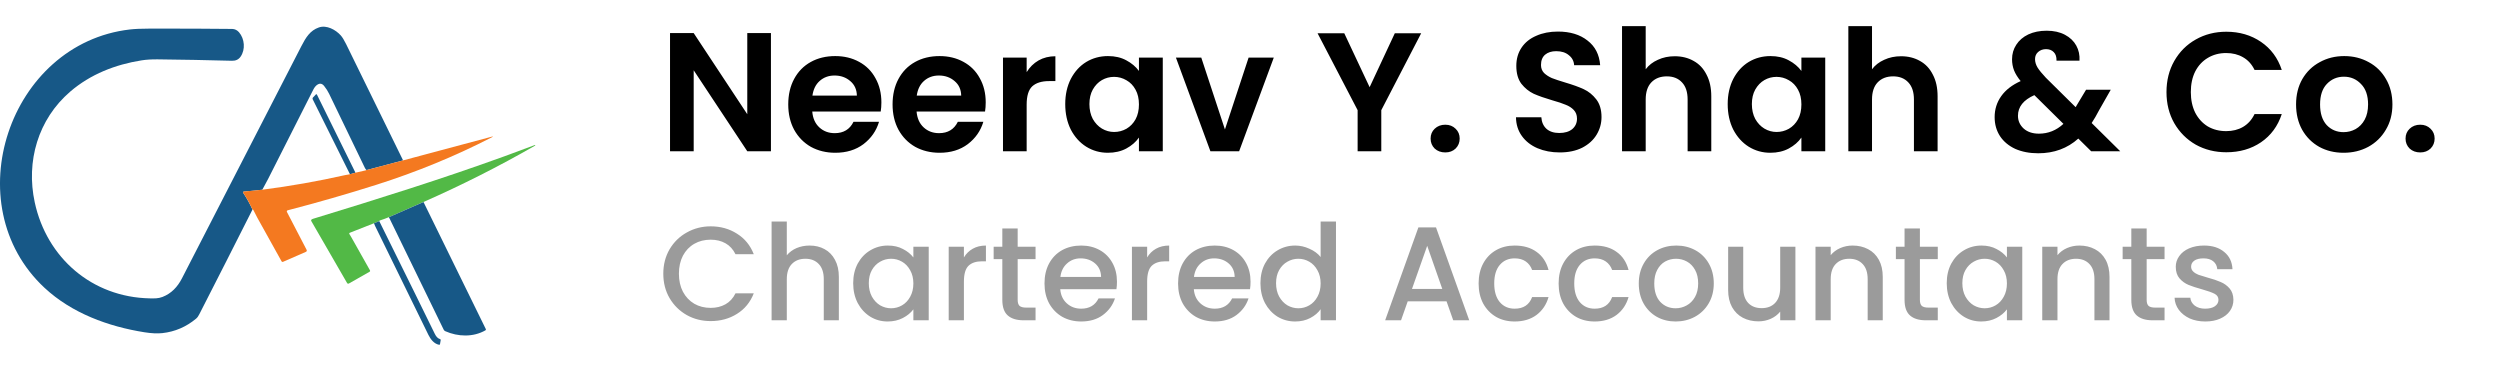 <svg width="281" height="41" viewBox="0 0 281 41" fill="none" xmlns="http://www.w3.org/2000/svg">
<path d="M86.654 17H83.994L77.971 7.899V17H75.311V3.719H77.971L83.994 12.839V3.719H86.654V17ZM99.068 11.509C99.068 11.889 99.042 12.231 98.992 12.535H91.297C91.36 13.295 91.626 13.89 92.095 14.321C92.563 14.752 93.14 14.967 93.824 14.967C94.812 14.967 95.515 14.543 95.933 13.694H98.802C98.498 14.707 97.915 15.543 97.054 16.202C96.192 16.848 95.135 17.171 93.881 17.171C92.867 17.171 91.955 16.949 91.145 16.506C90.347 16.05 89.72 15.41 89.264 14.587C88.82 13.764 88.599 12.814 88.599 11.737C88.599 10.648 88.82 9.691 89.264 8.868C89.707 8.045 90.328 7.411 91.126 6.968C91.924 6.525 92.842 6.303 93.881 6.303C94.881 6.303 95.774 6.518 96.56 6.949C97.358 7.38 97.972 7.994 98.403 8.792C98.846 9.577 99.068 10.483 99.068 11.509ZM96.313 10.749C96.3 10.065 96.053 9.52 95.572 9.115C95.09 8.697 94.501 8.488 93.805 8.488C93.146 8.488 92.589 8.691 92.133 9.096C91.689 9.489 91.417 10.04 91.316 10.749H96.313ZM110.794 11.509C110.794 11.889 110.769 12.231 110.718 12.535H103.023C103.087 13.295 103.353 13.89 103.821 14.321C104.29 14.752 104.866 14.967 105.55 14.967C106.538 14.967 107.241 14.543 107.659 13.694H110.528C110.224 14.707 109.642 15.543 108.78 16.202C107.919 16.848 106.861 17.171 105.607 17.171C104.594 17.171 103.682 16.949 102.871 16.506C102.073 16.05 101.446 15.41 100.99 14.587C100.547 13.764 100.325 12.814 100.325 11.737C100.325 10.648 100.547 9.691 100.99 8.868C101.434 8.045 102.054 7.411 102.852 6.968C103.65 6.525 104.569 6.303 105.607 6.303C106.608 6.303 107.501 6.518 108.286 6.949C109.084 7.38 109.699 7.994 110.129 8.792C110.573 9.577 110.794 10.483 110.794 11.509ZM108.039 10.749C108.027 10.065 107.78 9.52 107.298 9.115C106.817 8.697 106.228 8.488 105.531 8.488C104.873 8.488 104.315 8.691 103.859 9.096C103.416 9.489 103.144 10.04 103.042 10.749H108.039ZM115.396 8.108C115.738 7.551 116.181 7.114 116.726 6.797C117.283 6.48 117.916 6.322 118.626 6.322V9.115H117.923C117.087 9.115 116.453 9.311 116.023 9.704C115.605 10.097 115.396 10.781 115.396 11.756V17H112.736V6.474H115.396V8.108ZM119.733 11.699C119.733 10.635 119.942 9.691 120.36 8.868C120.791 8.045 121.367 7.411 122.089 6.968C122.824 6.525 123.641 6.303 124.54 6.303C125.326 6.303 126.01 6.461 126.592 6.778C127.188 7.095 127.663 7.494 128.017 7.975V6.474H130.696V17H128.017V15.461C127.675 15.955 127.2 16.367 126.592 16.696C125.997 17.013 125.307 17.171 124.521 17.171C123.635 17.171 122.824 16.943 122.089 16.487C121.367 16.031 120.791 15.391 120.36 14.568C119.942 13.732 119.733 12.776 119.733 11.699ZM128.017 11.737C128.017 11.091 127.891 10.54 127.637 10.084C127.384 9.615 127.042 9.261 126.611 9.02C126.181 8.767 125.718 8.64 125.224 8.64C124.73 8.64 124.274 8.76 123.856 9.001C123.438 9.242 123.096 9.596 122.83 10.065C122.577 10.521 122.45 11.066 122.45 11.699C122.45 12.332 122.577 12.89 122.83 13.371C123.096 13.84 123.438 14.201 123.856 14.454C124.287 14.707 124.743 14.834 125.224 14.834C125.718 14.834 126.181 14.714 126.611 14.473C127.042 14.22 127.384 13.865 127.637 13.409C127.891 12.94 128.017 12.383 128.017 11.737ZM137.683 14.549L140.343 6.474H143.174L139.279 17H136.049L132.173 6.474H135.023L137.683 14.549ZM159.741 3.738L155.257 12.383V17H152.597V12.383L148.094 3.738H151.096L153.946 9.799L156.777 3.738H159.741ZM162.453 17.133C161.972 17.133 161.573 16.987 161.256 16.696C160.952 16.392 160.8 16.018 160.8 15.575C160.8 15.132 160.952 14.764 161.256 14.473C161.573 14.169 161.972 14.017 162.453 14.017C162.922 14.017 163.308 14.169 163.612 14.473C163.916 14.764 164.068 15.132 164.068 15.575C164.068 16.018 163.916 16.392 163.612 16.696C163.308 16.987 162.922 17.133 162.453 17.133ZM175.317 17.133C174.392 17.133 173.556 16.975 172.809 16.658C172.074 16.341 171.491 15.885 171.061 15.29C170.63 14.695 170.408 13.992 170.396 13.181H173.246C173.284 13.726 173.474 14.156 173.816 14.473C174.17 14.79 174.652 14.948 175.26 14.948C175.88 14.948 176.368 14.802 176.723 14.511C177.077 14.207 177.255 13.814 177.255 13.333C177.255 12.94 177.134 12.617 176.894 12.364C176.653 12.111 176.349 11.914 175.982 11.775C175.627 11.623 175.133 11.458 174.5 11.281C173.638 11.028 172.935 10.781 172.391 10.54C171.859 10.287 171.396 9.913 171.004 9.419C170.624 8.912 170.434 8.241 170.434 7.405C170.434 6.62 170.63 5.936 171.023 5.353C171.415 4.77 171.966 4.327 172.676 4.023C173.385 3.706 174.196 3.548 175.108 3.548C176.476 3.548 177.584 3.884 178.433 4.555C179.294 5.214 179.769 6.138 179.858 7.329H176.932C176.906 6.873 176.71 6.499 176.343 6.208C175.988 5.904 175.513 5.752 174.918 5.752C174.398 5.752 173.98 5.885 173.664 6.151C173.36 6.417 173.208 6.803 173.208 7.31C173.208 7.665 173.322 7.962 173.55 8.203C173.79 8.431 174.082 8.621 174.424 8.773C174.778 8.912 175.272 9.077 175.906 9.267C176.767 9.52 177.47 9.774 178.015 10.027C178.559 10.28 179.028 10.66 179.421 11.167C179.813 11.674 180.01 12.339 180.01 13.162C180.01 13.871 179.826 14.53 179.459 15.138C179.091 15.746 178.553 16.234 177.844 16.601C177.134 16.956 176.292 17.133 175.317 17.133ZM188.244 6.322C189.042 6.322 189.751 6.499 190.372 6.854C190.993 7.196 191.474 7.709 191.816 8.393C192.171 9.064 192.348 9.875 192.348 10.825V17H189.688V11.186C189.688 10.35 189.479 9.71 189.061 9.267C188.643 8.811 188.073 8.583 187.351 8.583C186.616 8.583 186.034 8.811 185.603 9.267C185.185 9.71 184.976 10.35 184.976 11.186V17H182.316V2.94H184.976V7.785C185.318 7.329 185.774 6.974 186.344 6.721C186.914 6.455 187.547 6.322 188.244 6.322ZM194.193 11.699C194.193 10.635 194.402 9.691 194.82 8.868C195.251 8.045 195.827 7.411 196.549 6.968C197.284 6.525 198.101 6.303 199 6.303C199.786 6.303 200.47 6.461 201.052 6.778C201.648 7.095 202.123 7.494 202.477 7.975V6.474H205.156V17H202.477V15.461C202.135 15.955 201.66 16.367 201.052 16.696C200.457 17.013 199.767 17.171 198.981 17.171C198.095 17.171 197.284 16.943 196.549 16.487C195.827 16.031 195.251 15.391 194.82 14.568C194.402 13.732 194.193 12.776 194.193 11.699ZM202.477 11.737C202.477 11.091 202.351 10.54 202.097 10.084C201.844 9.615 201.502 9.261 201.071 9.02C200.641 8.767 200.178 8.64 199.684 8.64C199.19 8.64 198.734 8.76 198.316 9.001C197.898 9.242 197.556 9.596 197.29 10.065C197.037 10.521 196.91 11.066 196.91 11.699C196.91 12.332 197.037 12.89 197.29 13.371C197.556 13.84 197.898 14.201 198.316 14.454C198.747 14.707 199.203 14.834 199.684 14.834C200.178 14.834 200.641 14.714 201.071 14.473C201.502 14.22 201.844 13.865 202.097 13.409C202.351 12.94 202.477 12.383 202.477 11.737ZM213.682 6.322C214.48 6.322 215.19 6.499 215.81 6.854C216.431 7.196 216.912 7.709 217.254 8.393C217.609 9.064 217.786 9.875 217.786 10.825V17H215.126V11.186C215.126 10.35 214.917 9.71 214.499 9.267C214.081 8.811 213.511 8.583 212.789 8.583C212.055 8.583 211.472 8.811 211.041 9.267C210.623 9.71 210.414 10.35 210.414 11.186V17H207.754V2.94H210.414V7.785C210.756 7.329 211.212 6.974 211.782 6.721C212.352 6.455 212.986 6.322 213.682 6.322ZM235.046 17L233.602 15.575C232.374 16.677 230.873 17.228 229.099 17.228C228.124 17.228 227.263 17.063 226.515 16.734C225.781 16.392 225.211 15.917 224.805 15.309C224.4 14.688 224.197 13.973 224.197 13.162C224.197 12.288 224.444 11.503 224.938 10.806C225.432 10.109 226.161 9.546 227.123 9.115C226.781 8.697 226.534 8.298 226.382 7.918C226.23 7.525 226.154 7.107 226.154 6.664C226.154 6.056 226.313 5.511 226.629 5.03C226.946 4.536 227.396 4.15 227.978 3.871C228.574 3.592 229.264 3.453 230.049 3.453C230.847 3.453 231.531 3.605 232.101 3.909C232.671 4.213 233.096 4.618 233.374 5.125C233.653 5.632 233.773 6.195 233.735 6.816H231.151C231.164 6.398 231.063 6.081 230.847 5.866C230.632 5.638 230.341 5.524 229.973 5.524C229.619 5.524 229.321 5.632 229.08 5.847C228.852 6.05 228.738 6.316 228.738 6.645C228.738 6.962 228.833 7.278 229.023 7.595C229.213 7.899 229.524 8.279 229.954 8.735L233.298 12.041C233.324 12.016 233.343 11.99 233.355 11.965C233.368 11.94 233.381 11.914 233.393 11.889L234.476 10.084H237.25L235.92 12.421C235.667 12.915 235.395 13.384 235.103 13.827L238.314 17H235.046ZM229.175 15.024C230.214 15.024 231.132 14.657 231.93 13.922L228.662 10.692C227.434 11.237 226.819 12.009 226.819 13.01C226.819 13.58 227.035 14.061 227.465 14.454C227.896 14.834 228.466 15.024 229.175 15.024ZM243.513 10.35C243.513 9.045 243.804 7.88 244.387 6.854C244.982 5.815 245.786 5.011 246.8 4.441C247.826 3.858 248.972 3.567 250.239 3.567C251.721 3.567 253.019 3.947 254.134 4.707C255.248 5.467 256.027 6.518 256.471 7.861H253.412C253.108 7.228 252.677 6.753 252.12 6.436C251.575 6.119 250.942 5.961 250.22 5.961C249.447 5.961 248.757 6.145 248.149 6.512C247.553 6.867 247.085 7.373 246.743 8.032C246.413 8.691 246.249 9.463 246.249 10.35C246.249 11.224 246.413 11.997 246.743 12.668C247.085 13.327 247.553 13.84 248.149 14.207C248.757 14.562 249.447 14.739 250.22 14.739C250.942 14.739 251.575 14.581 252.12 14.264C252.677 13.935 253.108 13.453 253.412 12.82H256.471C256.027 14.175 255.248 15.233 254.134 15.993C253.032 16.74 251.733 17.114 250.239 17.114C248.972 17.114 247.826 16.829 246.8 16.259C245.786 15.676 244.982 14.872 244.387 13.846C243.804 12.82 243.513 11.655 243.513 10.35ZM263.417 17.171C262.403 17.171 261.491 16.949 260.681 16.506C259.87 16.05 259.23 15.41 258.762 14.587C258.306 13.764 258.078 12.814 258.078 11.737C258.078 10.66 258.312 9.71 258.781 8.887C259.262 8.064 259.914 7.43 260.738 6.987C261.561 6.531 262.479 6.303 263.493 6.303C264.506 6.303 265.424 6.531 266.248 6.987C267.071 7.43 267.717 8.064 268.186 8.887C268.667 9.71 268.908 10.66 268.908 11.737C268.908 12.814 268.661 13.764 268.167 14.587C267.685 15.41 267.027 16.05 266.191 16.506C265.367 16.949 264.443 17.171 263.417 17.171ZM263.417 14.853C263.898 14.853 264.348 14.739 264.766 14.511C265.196 14.27 265.538 13.916 265.792 13.447C266.045 12.978 266.172 12.408 266.172 11.737C266.172 10.736 265.906 9.97 265.374 9.438C264.854 8.893 264.215 8.621 263.455 8.621C262.695 8.621 262.055 8.893 261.536 9.438C261.029 9.97 260.776 10.736 260.776 11.737C260.776 12.738 261.023 13.51 261.517 14.055C262.023 14.587 262.657 14.853 263.417 14.853ZM272.037 17.133C271.556 17.133 271.157 16.987 270.84 16.696C270.536 16.392 270.384 16.018 270.384 15.575C270.384 15.132 270.536 14.764 270.84 14.473C271.157 14.169 271.556 14.017 272.037 14.017C272.506 14.017 272.892 14.169 273.196 14.473C273.5 14.764 273.652 15.132 273.652 15.575C273.652 16.018 273.5 16.392 273.196 16.696C272.892 16.987 272.506 17.133 272.037 17.133Z" fill="black"/>
<path d="M74.555 30.765C74.555 29.745 74.79 28.83 75.26 28.02C75.74 27.21 76.385 26.58 77.195 26.13C78.015 25.67 78.91 25.44 79.88 25.44C80.99 25.44 81.975 25.715 82.835 26.265C83.705 26.805 84.335 27.575 84.725 28.575H82.67C82.4 28.025 82.025 27.615 81.545 27.345C81.065 27.075 80.51 26.94 79.88 26.94C79.19 26.94 78.575 27.095 78.035 27.405C77.495 27.715 77.07 28.16 76.76 28.74C76.46 29.32 76.31 29.995 76.31 30.765C76.31 31.535 76.46 32.21 76.76 32.79C77.07 33.37 77.495 33.82 78.035 34.14C78.575 34.45 79.19 34.605 79.88 34.605C80.51 34.605 81.065 34.47 81.545 34.2C82.025 33.93 82.4 33.52 82.67 32.97H84.725C84.335 33.97 83.705 34.74 82.835 35.28C81.975 35.82 80.99 36.09 79.88 36.09C78.9 36.09 78.005 35.865 77.195 35.415C76.385 34.955 75.74 34.32 75.26 33.51C74.79 32.7 74.555 31.785 74.555 30.765ZM91.002 27.6C91.632 27.6 92.192 27.735 92.682 28.005C93.182 28.275 93.572 28.675 93.852 29.205C94.142 29.735 94.287 30.375 94.287 31.125V36H92.592V31.38C92.592 30.64 92.407 30.075 92.037 29.685C91.667 29.285 91.162 29.085 90.522 29.085C89.882 29.085 89.372 29.285 88.992 29.685C88.622 30.075 88.437 30.64 88.437 31.38V36H86.727V24.9H88.437V28.695C88.727 28.345 89.092 28.075 89.532 27.885C89.982 27.695 90.472 27.6 91.002 27.6ZM95.898 31.83C95.898 31 96.068 30.265 96.408 29.625C96.758 28.985 97.228 28.49 97.818 28.14C98.418 27.78 99.078 27.6 99.798 27.6C100.448 27.6 101.013 27.73 101.493 27.99C101.983 28.24 102.373 28.555 102.663 28.935V27.735H104.388V36H102.663V34.77C102.373 35.16 101.978 35.485 101.478 35.745C100.978 36.005 100.408 36.135 99.768 36.135C99.058 36.135 98.408 35.955 97.818 35.595C97.228 35.225 96.758 34.715 96.408 34.065C96.068 33.405 95.898 32.66 95.898 31.83ZM102.663 31.86C102.663 31.29 102.543 30.795 102.303 30.375C102.073 29.955 101.768 29.635 101.388 29.415C101.008 29.195 100.598 29.085 100.158 29.085C99.718 29.085 99.308 29.195 98.928 29.415C98.548 29.625 98.238 29.94 97.998 30.36C97.768 30.77 97.653 31.26 97.653 31.83C97.653 32.4 97.768 32.9 97.998 33.33C98.238 33.76 98.548 34.09 98.928 34.32C99.318 34.54 99.728 34.65 100.158 34.65C100.598 34.65 101.008 34.54 101.388 34.32C101.768 34.1 102.073 33.78 102.303 33.36C102.543 32.93 102.663 32.43 102.663 31.86ZM108.344 28.935C108.594 28.515 108.924 28.19 109.334 27.96C109.754 27.72 110.249 27.6 110.819 27.6V29.37H110.384C109.714 29.37 109.204 29.54 108.854 29.88C108.514 30.22 108.344 30.81 108.344 31.65V36H106.634V27.735H108.344V28.935ZM114.386 29.13V33.705C114.386 34.015 114.456 34.24 114.596 34.38C114.746 34.51 114.996 34.575 115.346 34.575H116.396V36H115.046C114.276 36 113.686 35.82 113.276 35.46C112.866 35.1 112.661 34.515 112.661 33.705V29.13H111.686V27.735H112.661V25.68H114.386V27.735H116.396V29.13H114.386ZM125.547 31.665C125.547 31.975 125.527 32.255 125.487 32.505H119.172C119.222 33.165 119.467 33.695 119.907 34.095C120.347 34.495 120.887 34.695 121.527 34.695C122.447 34.695 123.097 34.31 123.477 33.54H125.322C125.072 34.3 124.617 34.925 123.957 35.415C123.307 35.895 122.497 36.135 121.527 36.135C120.737 36.135 120.027 35.96 119.397 35.61C118.777 35.25 118.287 34.75 117.927 34.11C117.577 33.46 117.402 32.71 117.402 31.86C117.402 31.01 117.572 30.265 117.912 29.625C118.262 28.975 118.747 28.475 119.367 28.125C119.997 27.775 120.717 27.6 121.527 27.6C122.307 27.6 123.002 27.77 123.612 28.11C124.222 28.45 124.697 28.93 125.037 29.55C125.377 30.16 125.547 30.865 125.547 31.665ZM123.762 31.125C123.752 30.495 123.527 29.99 123.087 29.61C122.647 29.23 122.102 29.04 121.452 29.04C120.862 29.04 120.357 29.23 119.937 29.61C119.517 29.98 119.267 30.485 119.187 31.125H123.762ZM128.939 28.935C129.189 28.515 129.519 28.19 129.929 27.96C130.349 27.72 130.844 27.6 131.414 27.6V29.37H130.979C130.309 29.37 129.799 29.54 129.449 29.88C129.109 30.22 128.939 30.81 128.939 31.65V36H127.229V27.735H128.939V28.935ZM140.561 31.665C140.561 31.975 140.541 32.255 140.501 32.505H134.186C134.236 33.165 134.481 33.695 134.921 34.095C135.361 34.495 135.901 34.695 136.541 34.695C137.461 34.695 138.111 34.31 138.491 33.54H140.336C140.086 34.3 139.631 34.925 138.971 35.415C138.321 35.895 137.511 36.135 136.541 36.135C135.751 36.135 135.041 35.96 134.411 35.61C133.791 35.25 133.301 34.75 132.941 34.11C132.591 33.46 132.416 32.71 132.416 31.86C132.416 31.01 132.586 30.265 132.926 29.625C133.276 28.975 133.761 28.475 134.381 28.125C135.011 27.775 135.731 27.6 136.541 27.6C137.321 27.6 138.016 27.77 138.626 28.11C139.236 28.45 139.711 28.93 140.051 29.55C140.391 30.16 140.561 30.865 140.561 31.665ZM138.776 31.125C138.766 30.495 138.541 29.99 138.101 29.61C137.661 29.23 137.116 29.04 136.466 29.04C135.876 29.04 135.371 29.23 134.951 29.61C134.531 29.98 134.281 30.485 134.201 31.125H138.776ZM141.674 31.83C141.674 31 141.844 30.265 142.184 29.625C142.534 28.985 143.004 28.49 143.594 28.14C144.194 27.78 144.859 27.6 145.589 27.6C146.129 27.6 146.659 27.72 147.179 27.96C147.709 28.19 148.129 28.5 148.439 28.89V24.9H150.164V36H148.439V34.755C148.159 35.155 147.769 35.485 147.269 35.745C146.779 36.005 146.214 36.135 145.574 36.135C144.854 36.135 144.194 35.955 143.594 35.595C143.004 35.225 142.534 34.715 142.184 34.065C141.844 33.405 141.674 32.66 141.674 31.83ZM148.439 31.86C148.439 31.29 148.319 30.795 148.079 30.375C147.849 29.955 147.544 29.635 147.164 29.415C146.784 29.195 146.374 29.085 145.934 29.085C145.494 29.085 145.084 29.195 144.704 29.415C144.324 29.625 144.014 29.94 143.774 30.36C143.544 30.77 143.429 31.26 143.429 31.83C143.429 32.4 143.544 32.9 143.774 33.33C144.014 33.76 144.324 34.09 144.704 34.32C145.094 34.54 145.504 34.65 145.934 34.65C146.374 34.65 146.784 34.54 147.164 34.32C147.544 34.1 147.849 33.78 148.079 33.36C148.319 32.93 148.439 32.43 148.439 31.86ZM162.592 33.87H158.227L157.477 36H155.692L159.427 25.56H161.407L165.142 36H163.342L162.592 33.87ZM162.112 32.475L160.417 27.63L158.707 32.475H162.112ZM166.196 31.86C166.196 31.01 166.366 30.265 166.706 29.625C167.056 28.975 167.536 28.475 168.146 28.125C168.756 27.775 169.456 27.6 170.246 27.6C171.246 27.6 172.071 27.84 172.721 28.32C173.381 28.79 173.826 29.465 174.056 30.345H172.211C172.061 29.935 171.821 29.615 171.491 29.385C171.161 29.155 170.746 29.04 170.246 29.04C169.546 29.04 168.986 29.29 168.566 29.79C168.156 30.28 167.951 30.97 167.951 31.86C167.951 32.75 168.156 33.445 168.566 33.945C168.986 34.445 169.546 34.695 170.246 34.695C171.236 34.695 171.891 34.26 172.211 33.39H174.056C173.816 34.23 173.366 34.9 172.706 35.4C172.046 35.89 171.226 36.135 170.246 36.135C169.456 36.135 168.756 35.96 168.146 35.61C167.536 35.25 167.056 34.75 166.706 34.11C166.366 33.46 166.196 32.71 166.196 31.86ZM175.19 31.86C175.19 31.01 175.36 30.265 175.7 29.625C176.05 28.975 176.53 28.475 177.14 28.125C177.75 27.775 178.45 27.6 179.24 27.6C180.24 27.6 181.065 27.84 181.715 28.32C182.375 28.79 182.82 29.465 183.05 30.345H181.205C181.055 29.935 180.815 29.615 180.485 29.385C180.155 29.155 179.74 29.04 179.24 29.04C178.54 29.04 177.98 29.29 177.56 29.79C177.15 30.28 176.945 30.97 176.945 31.86C176.945 32.75 177.15 33.445 177.56 33.945C177.98 34.445 178.54 34.695 179.24 34.695C180.23 34.695 180.885 34.26 181.205 33.39H183.05C182.81 34.23 182.36 34.9 181.7 35.4C181.04 35.89 180.22 36.135 179.24 36.135C178.45 36.135 177.75 35.96 177.14 35.61C176.53 35.25 176.05 34.75 175.7 34.11C175.36 33.46 175.19 32.71 175.19 31.86ZM188.339 36.135C187.559 36.135 186.854 35.96 186.224 35.61C185.594 35.25 185.099 34.75 184.739 34.11C184.379 33.46 184.199 32.71 184.199 31.86C184.199 31.02 184.384 30.275 184.754 29.625C185.124 28.975 185.629 28.475 186.269 28.125C186.909 27.775 187.624 27.6 188.414 27.6C189.204 27.6 189.919 27.775 190.559 28.125C191.199 28.475 191.704 28.975 192.074 29.625C192.444 30.275 192.629 31.02 192.629 31.86C192.629 32.7 192.439 33.445 192.059 34.095C191.679 34.745 191.159 35.25 190.499 35.61C189.849 35.96 189.129 36.135 188.339 36.135ZM188.339 34.65C188.779 34.65 189.189 34.545 189.569 34.335C189.959 34.125 190.274 33.81 190.514 33.39C190.754 32.97 190.874 32.46 190.874 31.86C190.874 31.26 190.759 30.755 190.529 30.345C190.299 29.925 189.994 29.61 189.614 29.4C189.234 29.19 188.824 29.085 188.384 29.085C187.944 29.085 187.534 29.19 187.154 29.4C186.784 29.61 186.489 29.925 186.269 30.345C186.049 30.755 185.939 31.26 185.939 31.86C185.939 32.75 186.164 33.44 186.614 33.93C187.074 34.41 187.649 34.65 188.339 34.65ZM201.804 27.735V36H200.094V35.025C199.824 35.365 199.469 35.635 199.029 35.835C198.599 36.025 198.139 36.12 197.649 36.12C196.999 36.12 196.414 35.985 195.894 35.715C195.384 35.445 194.979 35.045 194.679 34.515C194.389 33.985 194.244 33.345 194.244 32.595V27.735H195.939V32.34C195.939 33.08 196.124 33.65 196.494 34.05C196.864 34.44 197.369 34.635 198.009 34.635C198.649 34.635 199.154 34.44 199.524 34.05C199.904 33.65 200.094 33.08 200.094 32.34V27.735H201.804ZM208.231 27.6C208.881 27.6 209.461 27.735 209.971 28.005C210.491 28.275 210.896 28.675 211.186 29.205C211.476 29.735 211.621 30.375 211.621 31.125V36H209.926V31.38C209.926 30.64 209.741 30.075 209.371 29.685C209.001 29.285 208.496 29.085 207.856 29.085C207.216 29.085 206.706 29.285 206.326 29.685C205.956 30.075 205.771 30.64 205.771 31.38V36H204.061V27.735H205.771V28.68C206.051 28.34 206.406 28.075 206.836 27.885C207.276 27.695 207.741 27.6 208.231 27.6ZM215.797 29.13V33.705C215.797 34.015 215.867 34.24 216.007 34.38C216.157 34.51 216.407 34.575 216.757 34.575H217.807V36H216.457C215.687 36 215.097 35.82 214.687 35.46C214.277 35.1 214.072 34.515 214.072 33.705V29.13H213.097V27.735H214.072V25.68H215.797V27.735H217.807V29.13H215.797ZM218.813 31.83C218.813 31 218.983 30.265 219.323 29.625C219.673 28.985 220.143 28.49 220.733 28.14C221.333 27.78 221.993 27.6 222.713 27.6C223.363 27.6 223.928 27.73 224.408 27.99C224.898 28.24 225.288 28.555 225.578 28.935V27.735H227.303V36H225.578V34.77C225.288 35.16 224.893 35.485 224.393 35.745C223.893 36.005 223.323 36.135 222.683 36.135C221.973 36.135 221.323 35.955 220.733 35.595C220.143 35.225 219.673 34.715 219.323 34.065C218.983 33.405 218.813 32.66 218.813 31.83ZM225.578 31.86C225.578 31.29 225.458 30.795 225.218 30.375C224.988 29.955 224.683 29.635 224.303 29.415C223.923 29.195 223.513 29.085 223.073 29.085C222.633 29.085 222.223 29.195 221.843 29.415C221.463 29.625 221.153 29.94 220.913 30.36C220.683 30.77 220.568 31.26 220.568 31.83C220.568 32.4 220.683 32.9 220.913 33.33C221.153 33.76 221.463 34.09 221.843 34.32C222.233 34.54 222.643 34.65 223.073 34.65C223.513 34.65 223.923 34.54 224.303 34.32C224.683 34.1 224.988 33.78 225.218 33.36C225.458 32.93 225.578 32.43 225.578 31.86ZM233.719 27.6C234.369 27.6 234.949 27.735 235.459 28.005C235.979 28.275 236.384 28.675 236.674 29.205C236.964 29.735 237.109 30.375 237.109 31.125V36H235.414V31.38C235.414 30.64 235.229 30.075 234.859 29.685C234.489 29.285 233.984 29.085 233.344 29.085C232.704 29.085 232.194 29.285 231.814 29.685C231.444 30.075 231.259 30.64 231.259 31.38V36H229.549V27.735H231.259V28.68C231.539 28.34 231.894 28.075 232.324 27.885C232.764 27.695 233.229 27.6 233.719 27.6ZM241.285 29.13V33.705C241.285 34.015 241.355 34.24 241.495 34.38C241.645 34.51 241.895 34.575 242.245 34.575H243.295V36H241.945C241.175 36 240.585 35.82 240.175 35.46C239.765 35.1 239.56 34.515 239.56 33.705V29.13H238.585V27.735H239.56V25.68H241.285V27.735H243.295V29.13H241.285ZM247.871 36.135C247.221 36.135 246.636 36.02 246.116 35.79C245.606 35.55 245.201 35.23 244.901 34.83C244.601 34.42 244.441 33.965 244.421 33.465H246.191C246.221 33.815 246.386 34.11 246.686 34.35C246.996 34.58 247.381 34.695 247.841 34.695C248.321 34.695 248.691 34.605 248.951 34.425C249.221 34.235 249.356 33.995 249.356 33.705C249.356 33.395 249.206 33.165 248.906 33.015C248.616 32.865 248.151 32.7 247.511 32.52C246.891 32.35 246.386 32.185 245.996 32.025C245.606 31.865 245.266 31.62 244.976 31.29C244.696 30.96 244.556 30.525 244.556 29.985C244.556 29.545 244.686 29.145 244.946 28.785C245.206 28.415 245.576 28.125 246.056 27.915C246.546 27.705 247.106 27.6 247.736 27.6C248.676 27.6 249.431 27.84 250.001 28.32C250.581 28.79 250.891 29.435 250.931 30.255H249.221C249.191 29.885 249.041 29.59 248.771 29.37C248.501 29.15 248.136 29.04 247.676 29.04C247.226 29.04 246.881 29.125 246.641 29.295C246.401 29.465 246.281 29.69 246.281 29.97C246.281 30.19 246.361 30.375 246.521 30.525C246.681 30.675 246.876 30.795 247.106 30.885C247.336 30.965 247.676 31.07 248.126 31.2C248.726 31.36 249.216 31.525 249.596 31.695C249.986 31.855 250.321 32.095 250.601 32.415C250.881 32.735 251.026 33.16 251.036 33.69C251.036 34.16 250.906 34.58 250.646 34.95C250.386 35.32 250.016 35.61 249.536 35.82C249.066 36.03 248.511 36.135 247.871 36.135Z" fill="#9B9B9B"/>
<path d="M45.283 18.037L41.237 19.109C41.214 19.115 41.193 19.11 41.175 19.095L41.155 19.074C41.093 19.006 41.043 18.932 41.003 18.851C39.665 16.083 38.329 13.315 36.995 10.546C36.851 10.249 36.665 9.955 36.434 9.665C35.985 9.099 35.461 9.592 35.237 10.031C33.534 13.39 31.834 16.75 30.135 20.113C29.936 20.507 29.718 20.912 29.483 21.327L27.396 21.535C27.382 21.536 27.367 21.541 27.355 21.55C27.343 21.558 27.334 21.57 27.327 21.583C27.321 21.596 27.318 21.611 27.319 21.626C27.32 21.641 27.325 21.655 27.333 21.667C27.724 22.257 28.073 22.886 28.379 23.554C26.395 27.49 24.404 31.409 22.407 35.311C22.311 35.498 22.211 35.674 22.042 35.815C20.926 36.744 19.663 37.286 18.251 37.442C17.694 37.504 17.023 37.472 16.237 37.347C12.166 36.699 8.071 35.202 5.008 32.353C-5.042 23.004 0.992 4.889 14.601 3.312C15.143 3.249 15.892 3.217 16.847 3.215C20.432 3.21 23.517 3.222 26.102 3.252C26.401 3.256 26.671 3.399 26.869 3.63C27.498 4.366 27.602 5.561 27.043 6.368C26.821 6.688 26.498 6.843 26.074 6.831C23.295 6.755 20.515 6.702 17.736 6.672C17.041 6.664 16.432 6.702 15.91 6.785C12.966 7.252 10.164 8.344 7.888 10.302C4.276 13.41 2.908 18.135 3.905 22.746C5.259 29.003 10.356 33.401 16.819 33.536C17.351 33.546 17.78 33.563 18.264 33.376C19.266 32.986 19.955 32.25 20.448 31.293C24.923 22.59 29.399 13.887 33.876 5.184C34.391 4.182 34.869 3.423 35.846 3.083C36.697 2.786 37.723 3.333 38.302 3.981C38.48 4.18 38.683 4.51 38.91 4.972C41.034 9.301 43.155 13.63 45.274 17.961C45.287 17.988 45.29 18.013 45.283 18.037Z" fill="#175887"/>
<path d="M39.953 19.411C39.816 19.43 39.437 19.576 39.379 19.567C39.361 19.564 39.341 19.558 39.319 19.547L35.151 11.166C35.134 11.131 35.128 11.091 35.134 11.053C35.14 11.015 35.157 10.979 35.184 10.951L35.488 10.631C35.547 10.569 35.596 10.577 35.634 10.654L39.953 19.411Z" fill="#175887"/>
<path d="M28.379 23.551C28.073 22.883 27.724 22.254 27.334 21.664C27.325 21.652 27.32 21.637 27.319 21.623C27.318 21.608 27.321 21.593 27.327 21.58C27.334 21.567 27.343 21.555 27.356 21.547C27.368 21.538 27.382 21.533 27.397 21.532L29.483 21.324C32.614 20.922 35.718 20.374 38.794 19.681C38.954 19.645 39.116 19.617 39.279 19.599C39.293 19.597 39.304 19.593 39.312 19.586C39.327 19.573 39.33 19.561 39.32 19.548C39.342 19.559 39.361 19.565 39.379 19.568C39.437 19.577 39.816 19.431 39.953 19.412L41.135 19.141C41.142 19.139 41.149 19.135 41.154 19.128C41.17 19.109 41.171 19.09 41.155 19.071L41.175 19.091C41.193 19.107 41.214 19.112 41.237 19.106L45.284 18.034L55.225 15.375C55.463 15.312 55.473 15.336 55.255 15.448C51.14 17.559 46.84 19.328 42.355 20.753C39.047 21.802 35.706 22.765 32.331 23.639C32.312 23.644 32.295 23.653 32.28 23.666C32.266 23.678 32.254 23.694 32.246 23.712C32.238 23.729 32.235 23.749 32.235 23.768C32.236 23.787 32.241 23.806 32.25 23.823L34.456 28.067C34.515 28.18 34.486 28.263 34.369 28.314L31.812 29.43C31.783 29.443 31.75 29.444 31.72 29.434C31.69 29.424 31.664 29.403 31.649 29.375C30.753 27.759 29.848 26.131 28.933 24.49C28.865 24.368 28.715 24.076 28.481 23.613C28.471 23.592 28.458 23.576 28.442 23.564C28.404 23.537 28.384 23.532 28.379 23.551Z" fill="#F47920"/>
<path d="M47.602 22.703L43.716 24.406C43.387 24.545 43.047 24.669 42.696 24.779C42.678 24.785 42.663 24.794 42.652 24.806C42.636 24.825 42.628 24.841 42.63 24.854L42.038 25.092L39.333 26.157C39.247 26.191 39.229 26.247 39.281 26.323C39.341 26.413 39.411 26.528 39.49 26.667C40.189 27.887 40.889 29.13 41.591 30.397C41.605 30.421 41.608 30.45 41.601 30.476C41.593 30.503 41.576 30.525 41.552 30.538L39.215 31.867C39.181 31.887 39.14 31.892 39.102 31.881C39.064 31.871 39.032 31.846 39.012 31.812L34.988 24.846C34.951 24.78 34.961 24.724 35.019 24.676C35.061 24.641 35.126 24.61 35.214 24.583C42.425 22.381 49.715 20.103 56.715 17.561C57.241 17.369 58.38 16.947 60.131 16.294C60.138 16.291 60.144 16.293 60.147 16.3L60.159 16.327C60.167 16.344 60.163 16.358 60.147 16.367C56.077 18.701 51.895 20.813 47.602 22.703Z" fill="#52B946"/>
<path d="M47.602 22.707L54.609 36.996C54.62 37.019 54.622 37.045 54.614 37.069C54.607 37.093 54.591 37.114 54.569 37.126C53.183 37.92 51.471 37.856 50.049 37.227C49.971 37.192 49.908 37.132 49.871 37.056L43.715 24.411L47.602 22.707Z" fill="#175887"/>
<path d="M42.629 24.855C45.787 31.238 47.87 35.466 48.879 37.539C49.032 37.854 49.226 38.046 49.46 38.114C49.52 38.131 49.545 38.17 49.534 38.232L49.456 38.682C49.446 38.739 49.412 38.763 49.354 38.753C48.788 38.649 48.39 38.126 48.152 37.639C46.158 33.548 44.157 29.46 42.149 25.374C42.117 25.308 42.079 25.215 42.037 25.093L42.629 24.855Z" fill="#175887"/>
</svg>
